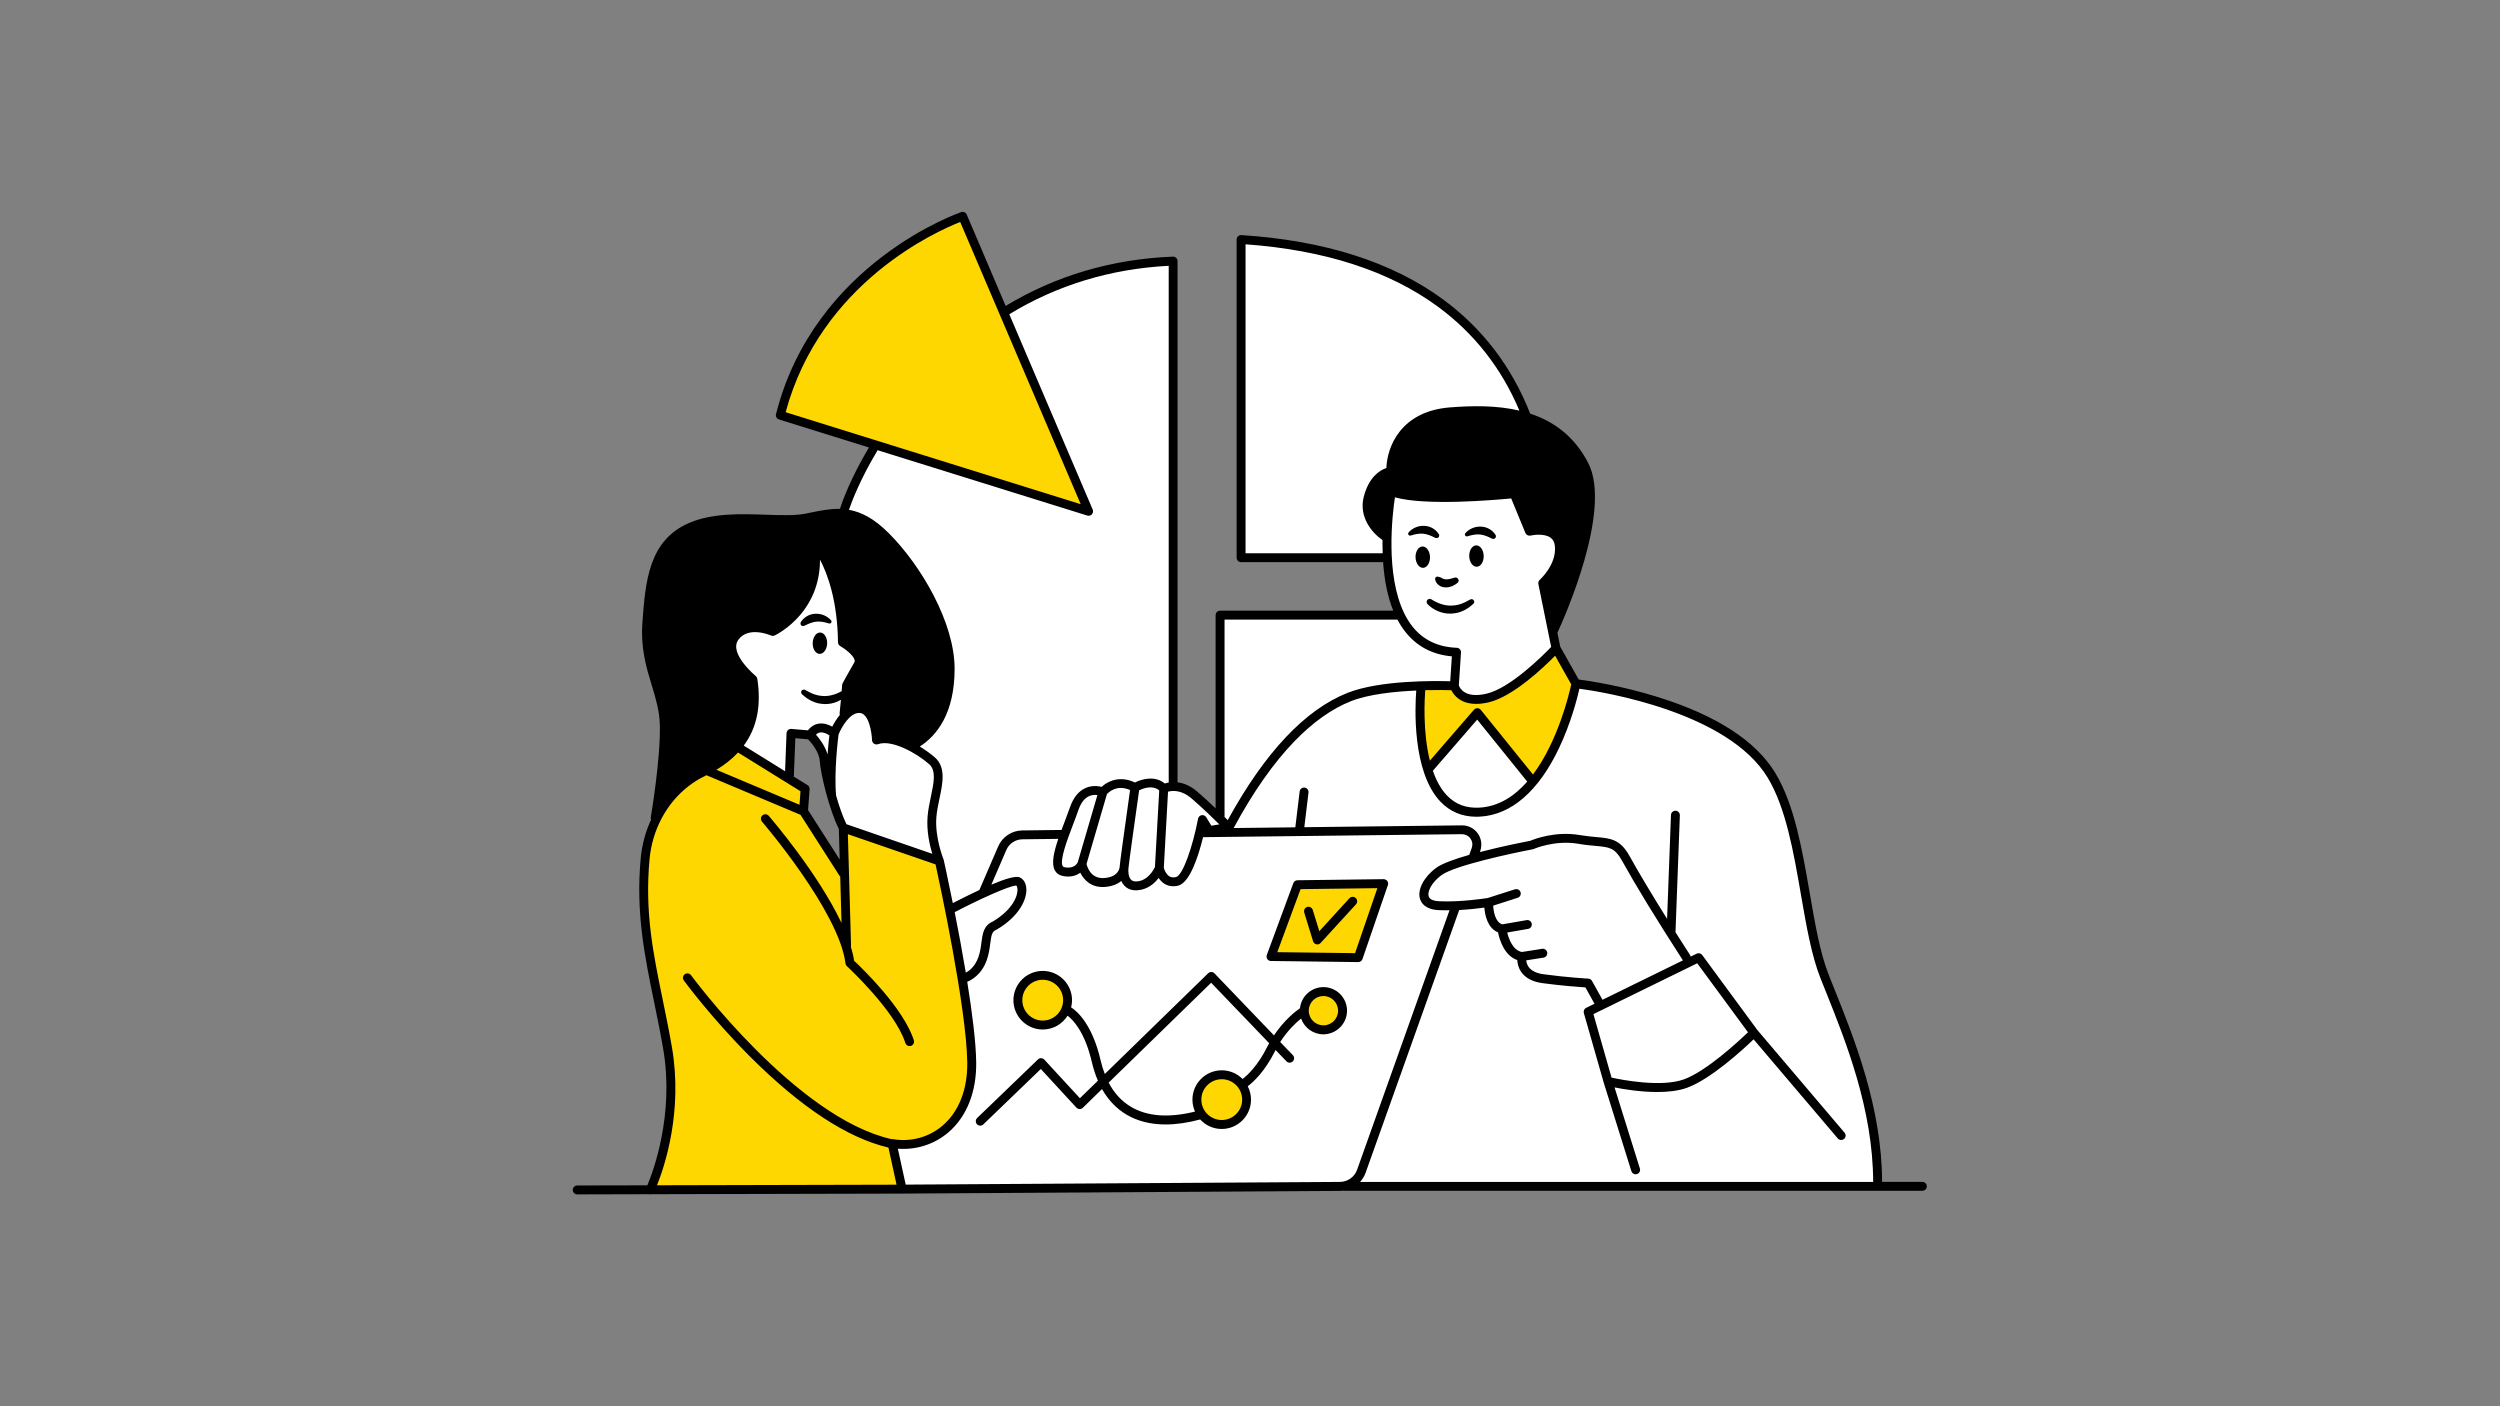 <svg xmlns="http://www.w3.org/2000/svg" xmlns:xlink="http://www.w3.org/1999/xlink" width="1920" zoomAndPan="magnify" viewBox="0 0 1440 810" height="1080" preserveAspectRatio="xMidYMid meet" version="1.0"><rect x="0" y="0" width="1440" height="810" fill="#808080" stroke="none"/><defs><clipPath id="b0db9f4f33"><path d="M 329.484 122 L 1110 122 L 1110 687.949 L 329.484 687.949 Z M 329.484 122 " clip-rule="nonzero"/></clipPath></defs><path fill="#ffffff" d="M 1054.77 572.766 C 1046.184 556.539 1033.285 475.406 1025.656 455.84 C 1018.027 436.277 984.602 414.316 963.113 406.688 C 941.629 399.043 908.699 395.23 908.699 395.23 C 908.699 395.23 900.488 436.242 876.059 456.746 C 880.438 452.25 882.938 448.195 882.938 448.195 L 849.988 411.441 L 822.789 441.867 C 817.094 420.66 819.438 394.254 819.438 394.254 C 819.438 394.254 819.285 394.223 819.012 394.172 C 825.715 393.828 831.992 393.914 837.57 394.254 L 839.484 376.129 C 839.484 376.129 816.102 376.129 806.539 354.648 L 702.465 355.605 L 702.465 469.195 L 707.629 475.594 C 705.441 472.906 688.332 452.402 677.625 453.293 C 671.023 453.84 668.746 452.387 666.23 451.41 C 671.965 451.855 677.625 453.293 677.625 453.293 L 674.77 152.297 C 632.277 146.086 578.34 179.504 578.34 179.504 L 627.023 292.617 L 504.336 258.262 C 496.707 264.945 484.766 295.73 484.766 295.73 C 526.301 305.992 547.309 363.266 547.309 391.895 C 547.309 420.523 523.684 429.125 523.684 429.125 C 523.684 429.125 523.855 429.211 524.129 429.383 C 515.371 425.605 505.074 424.594 505.074 424.594 C 505.074 424.594 501.738 407.406 494.57 407.648 C 491.816 407.73 488.855 409.734 486.254 412.16 L 488.617 394.527 C 488.617 394.527 495.785 384.027 495.066 379.734 C 494.348 375.445 485.758 369.234 485.758 369.234 C 485.758 369.234 486.957 346.559 480.27 333.203 C 473.578 319.844 470.484 316.73 470.484 316.73 C 470.484 316.73 472.879 348.953 446.621 362.547 C 446.621 362.547 427.77 358.496 422.516 367.32 C 417.266 376.145 433.738 391.418 433.738 391.418 C 433.738 391.418 435.656 415.754 423.715 430.066 L 456.184 449.633 L 456.184 423.379 L 466.207 424.34 C 466.207 424.34 467.387 422.098 469.082 420.781 C 467.883 422.113 468.344 424.766 470.02 428.648 C 472.418 434.137 475.273 439.148 476.23 446.555 C 477.188 453.961 484.34 477.098 484.34 477.098 L 540.176 496.168 C 542.637 509.559 545.922 524.113 545.922 524.113 L 555.125 563.191 C 554.184 563.754 553.57 564.047 553.57 564.047 C 553.57 564.047 558.016 584.414 558.977 602.234 C 559.934 620.055 558.344 637.551 544.656 649.965 C 530.973 662.383 513.949 658.723 513.949 658.723 L 520.793 685.605 L 774.449 683.059 L 778.449 681.621 C 776.793 682.785 775.473 683.023 774.84 683.059 L 962.207 683.539 L 961.594 682.219 L 1082.996 683.059 C 1084.844 670.129 1063.359 588.996 1054.77 572.766 Z M 470.449 419.977 C 470.758 419.875 471.082 419.805 471.406 419.805 C 471.047 419.824 470.738 419.891 470.449 419.977 Z M 532.152 434.273 C 534.613 435.934 536.992 437.695 538.242 439.133 C 541.578 442.945 541.098 442.945 540.156 452.488 C 539.969 454.336 539.715 456.012 539.438 457.637 C 539.867 454.266 540.262 451.207 540.398 448.914 C 540.844 441.594 539.969 440.621 532.152 434.273 Z M 938.602 498.477 C 936.156 495.09 934.582 492.285 932.922 490.078 C 938.48 494.184 938.602 498.477 938.602 498.477 Z M 882.184 485.785 C 878.559 486.828 875.906 487.648 875.906 487.648 C 875.906 487.648 875.359 487.719 874.383 487.891 C 876.812 487.172 879.43 486.453 882.184 485.785 Z M 706.125 478.586 L 701.727 478.637 L 707.477 476.055 C 706.859 477.199 706.414 478.055 706.125 478.586 Z M 821.387 518.535 C 819.18 517.27 819.164 515.254 820.191 512.91 C 820.055 514.824 820.277 516.879 821.387 518.535 Z M 826.59 503.555 C 831.359 497.191 849.82 493.379 849.82 493.379 C 849.82 493.379 849.973 492.953 850.16 492.25 C 850.434 492.574 850.828 492.848 851.41 493.07 C 851.41 493.07 850.246 493.277 852.605 493.004 C 843.934 495.621 834.219 499.332 825.957 504.41 C 826.16 504.121 826.367 503.828 826.59 503.555 Z M 846.602 467.949 C 838.699 467.418 833.004 463.023 828.93 456.629 C 832.762 461.52 838.461 466.223 846.602 467.949 Z M 751.629 417.172 C 753.902 415.344 756.262 413.648 758.66 412.074 C 753.816 416.266 748.789 421.141 742.543 426.715 C 729.832 438.09 716.883 459.312 710.281 470.977 C 715.875 460.184 730.809 433.898 751.629 417.172 Z M 626.461 455.891 C 624.902 456.645 623.586 457.602 622.578 459.004 C 623.621 457.414 624.988 456.457 626.461 455.891 Z M 619.086 465.812 C 618.418 467.605 618.129 468.871 618.129 468.871 C 618.129 468.871 616.023 473.797 613.852 479.629 C 614.449 477.816 616.605 471.473 619.086 465.812 Z M 613.648 480.176 C 612.98 481.973 612.312 483.836 611.695 485.668 C 612.09 484.16 612.398 483.188 612.398 483.188 L 610.449 480.5 Z M 565.922 514.055 C 565.922 514.055 584.703 501.965 588.363 509.285 C 586.363 505.555 571.43 511.645 559.832 517.102 Z M 587.387 517.734 C 586.258 519.801 584.688 521.871 582.906 523.82 C 584.602 521.445 586.207 519.496 587.387 517.734 Z M 562.141 557.41 C 564.055 554.434 565.988 550.414 567.355 545.078 C 567.836 543.199 568.332 541.676 568.812 540.41 C 568.555 542.121 568.23 544.344 567.512 547.473 C 566.586 551.543 564.449 554.844 562.141 557.41 Z M 611.355 500.441 C 612.191 501.023 613.219 501.434 614.312 501.656 C 614.312 501.656 614.297 501.656 614.297 501.656 C 612.945 501.758 612.004 501.281 611.355 500.441 Z M 622.902 499.109 C 622.902 499.109 622.781 499.434 622.098 499.859 C 622.371 499.621 622.645 499.383 622.902 499.109 C 622.902 499.109 625.074 505.164 629.418 508.156 C 624.75 505.25 622.902 499.109 622.902 499.109 Z M 637.219 509.285 C 646.766 506.102 647.09 503.555 647.09 503.555 C 647.09 503.555 647.055 503.762 647.023 504.066 C 646.73 505.059 645.191 507.352 637.219 509.285 Z M 648.184 507.984 C 649.348 509.32 651.605 510.277 656.004 509.609 C 651.59 510.43 649.332 509.402 648.184 507.984 Z M 676.051 508.02 C 681.508 505.883 686.367 495.379 689.309 487.566 C 686.195 495.961 681.062 507.422 676.051 508.02 Z M 857.449 520.109 L 838.664 522.023 C 838.664 522.023 837.348 521.871 834.918 521.477 C 847.629 520.863 857.449 520.109 857.449 520.109 C 857.449 520.109 855.531 532.832 863.488 534.75 C 852.676 532.508 857.449 520.109 857.449 520.109 Z M 880.781 560.777 C 882.422 561.652 884.543 562.352 887.367 562.746 C 895.234 563.824 903.227 565.293 908.684 566.387 C 905.191 565.84 900.145 565.227 892.926 564.66 C 887.129 564.199 883.297 562.66 880.781 560.777 Z M 915.695 567.824 L 922.059 579.59 Z M 774.379 683.008 L 774.773 683.008 C 774.531 683.023 774.379 683.008 774.379 683.008 Z M 838.031 397.609 L 839.469 376.129 C 784.094 370.398 801.75 284.016 801.75 284.016 C 826.57 290.223 871.922 284.496 871.922 284.496 L 881.465 305.496 C 881.465 305.496 895.785 302.641 897.219 313.141 C 899.617 329.848 888.152 336.52 888.152 336.52 L 896.262 374.707 C 896.262 374.707 875.254 394.273 859.023 400.961 C 842.805 407.629 838.031 397.609 838.031 397.609 Z M 714.867 322.203 L 714.387 138.441 C 842.324 135.586 879.086 240.578 879.086 240.578 C 879.086 240.578 874.316 237.719 851.391 236.285 C 828.469 234.848 821.32 240.098 811.293 247.262 C 801.27 254.43 800.793 271.121 800.793 271.121 C 800.793 271.121 788.852 280.184 787.895 288.789 C 786.934 297.391 796.961 307.395 796.961 307.395 L 798.395 320.75 Z M 714.867 322.203 " fill-opacity="1" fill-rule="evenodd"/><path fill="#ffd700" d="M 553.52 124.605 L 627.043 292.602 L 450.398 240.113 C 472.363 153.254 553.52 124.605 553.52 124.605 Z M 484.289 477.062 L 486.203 503.555 L 462.82 464.906 L 464.258 454.883 L 423.664 430.066 L 404.332 444.859 C 404.332 444.859 401.715 443.902 389.297 455.363 C 376.875 466.82 372.582 485.906 372.582 485.906 C 365.895 509.285 373.062 549.867 378.793 572.766 C 384.523 595.684 387.859 627.168 385.961 646.273 C 384.062 665.375 374.5 685.402 374.5 685.402 L 519.629 683.484 L 513.898 658.672 L 526.32 659.629 C 544.93 659.148 560.207 630.043 560.684 610.477 C 561.164 590.914 541.594 496.645 541.594 496.645 Z M 600.613 561.273 C 592.59 561.273 586.09 567.773 586.09 575.793 C 586.09 583.816 592.59 590.312 600.613 590.312 C 608.637 590.312 615.137 583.816 615.137 575.793 C 615.137 567.773 608.637 561.273 600.613 561.273 Z M 703.73 619.184 C 695.707 619.184 689.207 625.68 689.207 633.703 C 689.207 641.723 695.707 648.223 703.73 648.223 C 711.754 648.223 718.254 641.723 718.254 633.703 C 718.254 625.68 711.754 619.184 703.73 619.184 Z M 761.84 569.895 C 755.527 569.895 750.395 575.008 750.395 581.336 C 750.395 587.645 755.512 592.777 761.84 592.777 C 768.152 592.777 773.285 587.664 773.285 581.336 C 773.285 575.023 768.152 569.895 761.84 569.895 Z M 732.059 551.285 L 783.137 551.766 L 796.02 510.242 L 747.797 509.762 Z M 896.281 374.691 C 896.281 374.691 870.02 403.797 851.41 402.859 C 832.797 401.898 837.57 394.273 837.57 394.273 L 819.438 394.273 C 819.438 394.273 814.664 434.84 821.832 442.961 L 850.008 411.461 L 882.953 448.211 C 882.953 448.211 901.566 427.691 908.734 395.23 Z M 896.281 374.691 " fill-opacity="1" fill-rule="evenodd"/><path fill="#000000" d="M 380.23 399.285 C 375.219 387.105 372.359 361.094 372.582 349.414 C 372.824 337.715 379.512 315.297 395.504 305.035 C 411.5 294.773 449.441 299.066 459.004 298.824 C 468.566 298.586 472.125 293.336 484.785 295.73 C 515.574 299.066 541.355 350.609 545.168 366.602 C 548.984 382.594 546.129 405.969 540.637 416.23 C 535.145 426.492 523.684 429.109 523.684 429.109 C 517.953 426.715 505.074 424.578 505.074 424.578 C 505.074 424.578 503.875 412.402 498.145 408.828 C 492.414 405.254 486.203 412.402 486.203 412.402 L 488.598 394.496 C 488.598 394.496 494.09 385.191 495.047 379.703 C 496.008 374.211 485.742 369.199 485.742 369.199 C 485.742 369.199 483.125 355.367 482.406 343.188 C 481.688 331.012 470.465 316.699 470.465 316.699 C 470.465 316.699 469.27 313.363 469.746 328.637 C 470.227 343.906 448.262 362.516 448.262 362.516 C 448.262 362.516 444.926 362.516 437.996 361.555 C 431.07 360.598 425.117 362.035 421.285 370.859 C 417.453 379.684 433.703 391.383 433.703 391.383 C 433.703 391.383 433.703 408.57 431.309 419.773 C 428.914 430.992 419.609 436.961 404.332 444.828 C 389.055 452.695 378.074 470.598 378.074 470.598 C 378.074 470.598 385.242 411.441 380.23 399.285 Z M 801.75 284.016 C 838.031 292.121 871.922 284.496 871.922 284.496 L 881.465 305.496 C 881.465 305.496 895.305 304.539 897.219 313.141 C 900.078 330.328 888.152 336.52 888.152 336.52 L 895.801 362.293 C 895.801 362.293 912.512 315.039 916.328 294.516 C 920.145 273.992 908.684 248.699 883.383 241.055 C 858.082 233.41 828.965 234.848 816.066 242.492 C 803.188 250.137 800.793 271.121 800.793 271.121 C 800.793 271.121 791.727 272.559 786.953 284.477 C 782.18 296.398 796.977 307.395 796.977 307.395 Z M 801.75 284.016 " fill-opacity="1" fill-rule="evenodd"/><g clip-path="url(#b0db9f4f33)"><path fill="#000000" d="M 1107.289 680.766 L 1084.074 680.766 C 1084.004 638.012 1068.113 598.352 1056.43 569.246 C 1055.371 566.578 1054.324 563.992 1053.332 561.48 C 1048.371 548.945 1045.48 532.219 1042.422 514.5 C 1038.074 489.41 1033.594 463.449 1022.594 445.27 C 1011.422 426.785 988.688 412.059 955.023 401.523 C 933.656 394.836 914.43 392.051 909.332 391.398 L 898.707 372.52 L 897.066 364.465 C 900.828 356.324 928.852 293.797 914.773 266.605 C 906.766 251.145 894.793 242.645 881.379 238.25 C 870.809 211.281 853.926 189.133 831.156 172.426 C 801.852 150.926 762.781 138.477 715.02 135.414 C 714.32 135.383 713.617 135.621 713.105 136.102 C 712.59 136.578 712.301 137.262 712.301 137.965 L 712.301 321.23 C 712.301 322.648 713.445 323.797 714.867 323.797 L 796.668 323.797 C 797.422 334.672 799.371 344.012 802.52 351.758 L 702.754 351.758 C 701.336 351.758 700.188 352.902 700.188 354.324 L 700.188 465.605 C 697.094 462.648 693.449 459.277 689.789 456.113 C 685.613 452.488 681.609 451.035 678.258 450.605 L 678.258 150.379 C 678.258 149.68 677.969 149.012 677.473 148.531 C 676.977 148.055 676.309 147.781 675.59 147.816 C 640.438 149.219 608.055 158.793 579.262 176.223 L 556.836 123.598 C 556.305 122.367 554.938 121.75 553.672 122.18 C 552.832 122.453 469.012 151.32 446.98 238.523 C 446.637 239.84 447.406 241.191 448.707 241.602 L 500.504 257.746 C 489.949 275.5 485.23 288.633 483.793 293.113 C 477.957 292.977 472.211 294.156 466.137 295.422 L 464.223 295.816 C 458.254 297.047 450.008 296.773 441.266 296.484 C 426.742 295.988 410.301 295.441 396.891 301.238 C 373.523 311.328 371.762 335.203 370.051 358.289 C 368.922 373.426 372.207 384.215 375.387 394.648 C 377.699 402.242 379.871 409.406 380.074 417.719 C 380.539 437.285 374.926 470.344 374.859 470.684 C 374.773 471.199 374.84 471.695 375.027 472.121 C 371.848 478.98 369.793 486.469 369.059 494.27 C 366.152 525.461 371.281 550.484 376.723 576.957 C 378.52 585.664 380.367 594.676 382.008 604.234 C 388.543 642.254 376.004 675.328 372.875 682.75 L 332.484 682.836 C 331.066 682.836 329.918 684 329.918 685.402 C 329.918 686.82 331.066 687.969 332.484 687.969 L 373.797 687.863 C 374.02 687.934 374.258 687.969 374.48 687.969 C 374.738 687.969 374.977 687.934 375.219 687.863 L 519.629 687.504 L 771.898 685.965 C 772.43 685.965 772.941 685.898 773.457 685.828 C 773.645 685.879 773.848 685.898 774.055 685.898 L 1107.27 685.898 C 1108.691 685.898 1109.836 684.75 1109.836 683.332 C 1109.836 681.914 1108.707 680.766 1107.289 680.766 Z M 1018.195 447.938 C 1028.684 465.297 1033.098 490.762 1037.355 515.391 C 1040.469 533.363 1043.414 550.348 1048.562 563.379 C 1049.555 565.891 1050.598 568.473 1051.676 571.16 C 1063.188 599.875 1078.875 639.02 1078.941 680.785 L 783.395 680.785 C 784.746 679.277 785.875 677.551 786.574 675.566 L 840.496 524.18 C 846.5 523.855 851.836 523.207 854.984 522.777 C 855.309 527.055 856.781 534.543 862.855 537.039 C 863.656 540.906 866.344 550.434 873.938 552.996 C 874.043 554.879 874.555 557.562 876.387 560.078 C 878.832 563.43 882.852 565.516 888.309 566.27 C 899.477 567.789 909.57 568.508 913.199 568.75 L 918.434 578.156 L 913.625 580.516 C 912.512 581.062 911.949 582.328 912.293 583.523 L 923.754 623.613 C 923.754 623.629 923.754 623.629 923.77 623.645 C 923.77 623.664 923.77 623.664 923.77 623.68 L 939.68 674.594 C 940.02 675.688 941.031 676.391 942.125 676.391 C 942.383 676.391 942.637 676.355 942.895 676.27 C 944.246 675.84 945 674.406 944.57 673.055 L 929.98 626.348 C 935.387 627.426 945.016 629 954.629 629 C 960.668 629 966.691 628.367 971.652 626.586 C 985.371 621.645 1003.98 604.508 1010.07 598.66 L 1058.57 655.746 C 1059.082 656.344 1059.801 656.652 1060.52 656.652 C 1061.102 656.652 1061.699 656.449 1062.18 656.039 C 1063.254 655.113 1063.391 653.508 1062.469 652.43 L 1012.246 593.309 L 980.477 550.105 C 979.742 549.113 978.391 548.773 977.277 549.32 L 973.875 550.98 C 973.805 550.723 973.703 550.465 973.551 550.227 C 970.574 545.609 967.75 541.195 965.082 536.973 L 967.598 469.625 C 967.648 468.203 966.535 467.023 965.133 466.973 C 963.766 466.906 962.531 468.035 962.48 469.438 L 960.242 529.277 C 951.277 514.961 944.145 503.008 938.637 493.105 C 933.211 483.359 927.738 482.879 919.441 482.145 C 916.758 481.902 913.695 481.629 910.102 481.016 C 895.922 478.551 883.621 483.375 881.535 484.266 C 879.223 484.707 865.641 487.344 852.383 490.797 L 852.605 490.18 C 853.82 486.777 853.293 482.98 851.188 480.039 C 849.117 477.133 845.746 475.406 842.188 475.406 C 842.137 475.406 842.105 475.406 842.051 475.406 L 751.285 476.465 L 753.699 456.508 C 753.867 455.105 752.859 453.82 751.457 453.652 C 750.035 453.496 748.77 454.488 748.602 455.891 L 746.102 476.535 L 710.59 476.945 C 721.707 456.301 733.496 439.492 745.605 426.973 C 756.246 415.977 767.211 408.195 778.195 403.867 C 788.422 399.832 803.41 398.293 815.758 397.762 C 815.074 406.535 813.176 444.469 829.734 461.793 C 835.227 467.539 842.188 470.445 850.418 470.445 C 851.102 470.445 851.805 470.43 852.504 470.379 C 870.484 469.352 886.188 455.738 897.938 431.043 C 904.883 416.418 908.512 402.191 909.742 396.703 C 923.547 398.531 995.359 410.145 1018.195 447.938 Z M 521.684 682.34 L 517.168 661.648 C 527.738 662.484 538.227 659.133 546.301 652.223 C 556.855 643.195 562.516 628.863 562.293 611.863 C 562.121 600.078 559.949 582.977 557.129 565.5 C 558.922 564.797 565.234 561.82 568.348 553.102 C 569.613 549.559 570.027 546.309 570.387 543.438 C 571.035 538.359 571.48 536.492 573.875 535.535 C 573.996 535.484 574.113 535.434 574.234 535.363 C 587.355 527.582 591.562 517.816 591.168 511.816 C 590.965 508.668 589.562 506.324 587.305 505.352 C 584.977 504.359 578.715 506.309 571.035 509.559 L 579.641 489.602 C 581.23 485.906 584.855 483.496 588.875 483.441 L 609.574 483.188 C 606.977 490.812 605.504 497.414 607.559 501.281 C 608.445 502.938 609.918 504.051 611.801 504.48 C 616.488 505.555 619.926 504.41 622.234 502.664 C 624.355 506.941 628.648 511.32 636.074 510.891 C 640.574 510.637 643.719 509.234 645.875 507.438 C 646.305 508.41 646.887 509.371 647.688 510.207 C 648.871 511.438 650.938 512.824 654.293 512.824 C 654.582 512.824 654.891 512.809 655.199 512.789 C 661.082 512.363 665.035 508.805 667.379 505.691 C 668.164 506.906 669.227 508.086 670.629 508.992 C 672.871 510.43 675.59 510.84 678.496 510.172 C 685.273 508.617 690.215 493.414 692.969 482.211 L 842.07 480.484 C 844.07 480.52 845.832 481.375 846.961 482.965 C 848.109 484.57 848.383 486.539 847.73 488.402 L 846.379 492.184 C 846.363 492.25 846.348 492.32 846.328 492.387 C 838.066 494.746 830.695 497.363 827.254 499.879 C 820.156 505.078 816.324 512.414 817.914 517.734 C 818.598 520.008 820.91 523.871 828.641 524.23 C 830.711 524.336 832.832 524.352 834.918 524.316 L 781.684 673.789 C 780.195 677.945 776.242 680.75 771.832 680.785 Z M 585.25 510.105 C 585.301 510.105 585.336 510.105 585.387 510.105 C 585.645 510.309 585.984 510.961 586.07 512.125 C 586.312 515.781 583.574 523.805 571.805 530.832 C 566.57 533.039 565.938 537.98 565.32 542.77 C 564.996 545.387 564.602 548.344 563.543 551.355 C 561.574 556.879 558.086 559.324 556.305 560.25 C 554.254 548.02 551.977 535.844 549.91 525.395 C 564.414 517.852 581.52 510.105 585.25 510.105 Z M 665.238 499.449 C 664.504 500.988 661.168 507.23 654.875 507.695 C 653.316 507.797 652.203 507.473 651.453 506.684 C 649.895 505.078 649.844 501.793 649.965 500.492 C 649.965 500.426 649.98 500.34 649.98 500.27 C 649.98 500.238 649.98 500.203 649.98 500.152 C 649.98 500.117 650 500.082 650 500.051 C 650.117 497.98 653.711 472.309 656.105 455.48 C 656.121 455.414 656.105 455.344 656.105 455.258 C 658.312 454.148 663.805 451.957 667.719 455.293 Z M 644.867 499.691 C 644.867 499.707 644.848 499.742 644.848 499.758 C 644.848 499.777 644.848 499.809 644.832 499.828 C 644.746 500.512 643.84 505.281 635.781 505.762 C 628.395 506.156 626.324 499.656 625.844 497.605 L 637.598 457.398 C 638.844 456.047 643.516 451.805 650.922 455.055 C 647.16 481.75 645.105 496.715 644.867 499.691 Z M 620.797 496.645 C 620.523 497.246 618.625 500.785 612.961 499.469 C 612.449 499.348 612.246 499.145 612.09 498.852 C 610.277 495.449 614.742 483.715 617.992 475.148 C 619.086 472.273 620.215 469.301 621.172 466.547 C 622.609 462.426 624.68 459.738 627.348 458.559 C 629.078 457.789 630.805 457.789 632.105 457.961 Z M 969.238 552.996 C 969.273 553.066 969.324 553.117 969.375 553.168 L 923.035 575.879 L 916.996 565.004 C 916.566 564.234 915.766 563.738 914.891 563.688 C 914.773 563.688 902.746 563.035 889.008 561.156 C 885.023 560.609 882.184 559.238 880.574 557.086 C 879.566 555.734 879.207 554.262 879.105 553.168 L 889.062 551.594 C 890.465 551.371 891.422 550.055 891.199 548.652 C 890.977 547.25 889.676 546.293 888.258 546.516 L 876.641 548.344 C 871.406 547.422 869.047 540.785 868.156 537.125 L 880.199 535.039 C 881.602 534.801 882.527 533.465 882.285 532.082 C 882.047 530.68 880.711 529.738 879.328 529.996 L 865.316 532.422 C 861.145 531.09 860.254 524.762 860.082 521.648 L 874.18 517.133 C 875.531 516.707 876.266 515.254 875.836 513.902 C 875.41 512.551 873.957 511.816 872.605 512.242 L 856.867 517.27 C 855.191 517.527 841.145 519.699 828.949 519.117 C 826.535 519 823.543 518.418 822.895 516.262 C 822.07 513.543 824.637 508.207 830.352 504.035 C 837.793 498.578 870.723 491.48 882.781 489.207 C 882.988 489.172 883.176 489.105 883.363 489.035 C 883.484 488.984 895.594 483.664 909.246 486.043 C 913.062 486.711 916.227 486.984 919.016 487.238 C 926.848 487.941 930.082 488.215 934.172 495.586 C 942.191 510.07 953.672 528.848 969.238 552.996 Z M 928.25 620.703 L 917.801 584.141 L 977.605 554.844 L 1006.84 594.59 C 1001.363 599.855 982.785 617.098 969.887 621.73 C 956.855 626.418 934.152 622.004 928.25 620.703 Z M 835.98 397.555 C 837.398 400.414 841.195 405.441 850.281 405.441 C 852.367 405.441 854.711 405.168 857.398 404.566 C 871.477 401.32 889.316 384.25 895.75 377.699 L 905.039 394.203 C 903.891 399.523 897.41 426.938 883.004 446.125 L 852.934 408.879 C 852.453 408.281 851.734 407.938 850.98 407.922 C 850.262 407.922 849.492 408.227 848.996 408.809 L 823.613 438.141 C 819.422 421.379 820.566 402.227 820.941 397.539 C 827.836 397.367 833.379 397.488 835.98 397.555 Z M 879.688 450.195 C 872.398 458.523 863.332 464.562 852.215 465.195 C 844.516 465.621 838.375 463.348 833.449 458.184 C 829.855 454.422 827.238 449.461 825.32 443.973 L 850.863 414.488 Z M 717.434 318.68 L 717.434 140.719 C 762.953 144 800.191 156.059 828.129 176.562 C 849.082 191.938 864.891 212.086 875.172 236.508 C 861.965 233.41 847.816 233.648 834.969 234.676 C 806.797 236.969 798.961 257.406 798.551 269.582 C 795.062 270.746 788.645 274.422 785.582 285.898 C 782.352 298.023 790.734 307.309 796.328 311.07 C 796.309 311.789 796.309 312.492 796.309 313.207 C 796.309 315.074 796.344 316.887 796.414 318.664 L 717.434 318.664 Z M 800.211 280.801 C 799.527 281.16 799.062 281.828 798.91 282.578 C 798.824 283.039 797.129 292.141 796.516 304.641 C 793.023 301.426 788.355 295.387 790.527 287.215 C 793.777 275.035 800.996 274.184 801.27 274.164 C 802.656 274.062 803.699 272.883 803.664 271.516 C 803.613 270.336 803 242.422 835.363 239.809 C 852.59 238.406 866.684 239.328 878.113 242.715 C 878.523 243.004 879.02 243.16 879.531 243.16 C 893.664 247.691 903.602 256.172 910.223 268.984 C 921.117 290.035 903.02 337.477 895.289 355.742 L 891.422 336.758 C 894.328 333.781 901.875 324.957 900.727 313.977 C 900.332 310.25 898.742 307.379 896.004 305.445 C 891.73 302.434 885.758 302.691 882.578 303.102 L 874.453 283.367 C 874.023 282.305 872.945 281.672 871.801 281.793 C 871.27 281.844 818.789 287.367 802.383 280.699 C 801.699 280.391 800.895 280.441 800.211 280.801 Z M 803.477 286.461 C 821.336 291.488 861.109 288 870.449 287.094 L 878.625 306.965 C 879.105 308.129 880.371 308.781 881.586 308.488 C 883.637 308.012 889.695 307.273 893.047 309.652 C 894.535 310.711 895.391 312.301 895.613 314.527 C 896.723 325.113 887.008 333.887 886.922 333.973 C 886.238 334.586 885.93 335.512 886.102 336.398 L 891.797 364.395 C 891.816 364.637 891.848 364.875 891.934 365.098 L 893.473 372.637 C 889.145 377.152 870.02 396.395 856.215 399.574 C 843.812 402.449 840.836 396.375 840.289 394.785 L 841.539 375.836 C 841.59 375.137 841.352 374.469 840.891 373.957 C 840.426 373.441 839.777 373.133 839.074 373.117 C 828.352 372.742 819.797 368.652 813.656 360.992 C 811.824 358.699 810.25 356.137 808.898 353.398 C 808.883 353.363 808.867 353.332 808.848 353.277 C 797.918 330.977 801.953 296.621 803.477 286.461 Z M 705.336 470.156 L 705.336 356.906 L 804.93 356.906 C 806.332 359.555 807.906 361.984 809.652 364.156 C 816.254 372.418 825.203 377.086 836.27 378.059 L 835.328 392.41 C 826.195 392.137 794.754 391.777 776.312 399.043 C 751.797 408.707 728.551 433.387 707.168 472.414 C 706.656 471.898 706.004 471.25 705.305 470.547 C 705.32 470.43 705.336 470.293 705.336 470.156 Z M 702.344 474.84 L 697.727 475.609 L 694.801 470.754 C 694.254 469.848 693.191 469.352 692.148 469.539 C 691.105 469.727 690.285 470.547 690.078 471.59 C 687.152 487.086 681.355 504.289 677.387 505.195 C 675.828 505.555 674.547 505.402 673.469 504.719 C 671.637 503.539 670.664 500.988 670.355 499.828 L 672.785 456.027 C 675.109 455.363 680.395 454.746 686.453 459.996 C 692.68 465.398 698.871 471.402 702.344 474.84 Z M 553.074 127.875 L 622.492 290.41 L 452.539 237.43 C 472.691 162.609 539.988 132.988 553.074 127.875 Z M 505.516 259.32 L 626.273 296.961 C 626.527 297.047 626.785 297.082 627.043 297.082 C 627.762 297.082 628.445 296.789 628.941 296.242 C 629.605 295.508 629.797 294.43 629.402 293.523 L 581.352 181.012 C 608.824 164.234 639.684 154.844 673.176 153.098 L 673.176 450.742 C 672.289 450.898 671.535 451.086 670.918 451.293 C 665.41 446.707 657.988 448.555 653.727 450.727 C 645.004 446.555 638.008 449.973 634.551 453.242 C 632.516 452.727 628.992 452.281 625.383 453.855 C 621.328 455.617 618.281 459.328 616.352 464.887 C 615.41 467.574 614.348 470.379 613.219 473.352 C 612.621 474.941 612.023 476.516 611.441 478.055 L 588.824 478.328 C 582.785 478.398 577.328 482.023 574.934 487.582 L 564.211 512.43 C 564.176 512.5 564.176 512.566 564.141 512.637 C 559.113 514.98 553.824 517.613 548.812 520.195 C 546.023 506.359 543.852 496.527 543.598 495.379 C 543.578 495.277 543.527 495.176 543.492 495.074 C 543.477 495.039 543.477 495.004 543.461 494.969 C 543.406 494.852 538.445 482.469 539.336 470.84 C 539.609 467.281 540.398 463.555 541.148 459.961 C 543.016 451.102 544.949 441.938 538.465 436.258 C 536.172 434.258 533.16 432.051 529.793 430 C 539.422 423.809 549.855 411.152 549.855 385.207 C 549.855 358.82 530.75 325.898 511.863 307.035 C 503.465 298.637 496.074 294.91 488.992 293.645 C 490.77 288.48 495.613 275.773 505.516 259.32 Z M 536.992 491.789 L 487.555 474.738 C 485.453 470.461 483.348 464.375 481.602 458.285 C 480.336 444.91 482.664 425.723 483.004 423.074 C 484.543 419.277 489.402 410.316 495.168 410.656 C 500.625 410.949 502.164 422.336 502.285 426.305 C 502.301 427.125 502.73 427.895 503.414 428.355 C 504.098 428.82 504.969 428.922 505.738 428.648 C 513.574 425.773 527.926 433.777 535.145 440.105 C 539.371 443.801 537.898 450.797 536.188 458.883 C 535.402 462.648 534.582 466.547 534.273 470.43 C 533.625 478.535 535.469 486.711 536.992 491.789 Z M 465.113 452.215 L 457.191 447.305 C 457.227 447.168 457.242 447.016 457.262 446.863 L 458.113 425.211 L 465.473 425.844 C 467.148 427.605 471.852 432.957 472.176 438.328 C 472.672 446.16 477.855 466.941 483.176 477.457 L 483.672 495.105 L 465.438 466.613 L 466.328 454.574 C 466.395 453.633 465.934 452.727 465.113 452.215 Z M 412.645 443.391 C 417.539 440.43 421.695 437.129 425.117 433.453 L 461.09 455.754 L 460.512 463.535 Z M 436.219 391.008 C 436.117 390.375 435.793 389.809 435.297 389.398 C 435.141 389.262 419.66 376.383 425.27 368.535 C 431.105 360.359 443.969 365.984 444.09 366.039 C 444.773 366.344 445.559 366.344 446.227 366.02 C 446.551 365.867 454.215 362.223 461.195 353.895 C 466.582 347.465 472.363 337.102 472.312 322.359 C 476.691 330.551 482.406 346.184 482.68 369.938 C 482.695 370.844 483.176 371.68 483.965 372.125 C 486.77 373.75 491.508 377.359 492.242 380.129 C 492.43 380.812 492.277 381.207 492.105 381.496 C 488.785 387.191 485.418 393.453 485.383 393.504 C 485.211 393.828 485.109 394.172 485.074 394.531 C 485.074 394.582 484.957 396.051 484.801 398.105 C 484.355 398.359 483.879 398.617 483.414 398.82 C 482.543 399.285 481.621 399.645 480.695 399.949 C 478.848 400.566 476.949 400.926 475.051 400.926 C 473.152 400.91 471.234 400.668 469.371 400.02 C 468.414 399.797 467.539 399.266 466.602 398.906 C 465.676 398.48 464.82 397.914 463.863 397.453 L 463.641 397.352 C 463.043 397.059 462.289 397.199 461.828 397.727 C 461.262 398.359 461.332 399.336 461.965 399.898 C 462.836 400.668 463.727 401.438 464.703 402.141 C 465.727 402.738 466.703 403.457 467.848 403.902 C 470.02 404.996 472.555 405.457 475.035 405.543 C 477.531 405.613 480.027 405.098 482.285 404.141 C 483.023 403.816 483.707 403.457 484.375 403.082 C 484.117 406.16 483.828 409.219 483.637 410.59 C 483.57 411 483.637 411.41 483.758 411.785 C 481.824 414.129 480.336 416.66 479.379 418.559 C 477.41 417.445 474.621 416.367 471.613 416.812 C 469.867 417.07 467.457 417.977 465.352 420.68 L 455.84 419.859 C 455.141 419.789 454.453 420.027 453.926 420.492 C 453.395 420.953 453.086 421.617 453.051 422.32 L 452.195 444.227 L 428.402 429.469 C 435.996 419.207 438.578 406.484 436.219 391.008 Z M 470.004 423.176 C 470.723 422.457 471.508 422.031 472.383 421.895 C 474.266 421.617 476.402 422.68 477.734 423.551 C 477.48 425.621 477.035 429.656 476.66 434.566 C 475.289 429.691 472.004 425.434 470.004 423.176 Z M 385.172 417.582 C 384.949 408.586 382.676 401.078 380.266 393.145 C 377.234 383.156 374.09 372.828 375.133 358.648 C 377.098 332.156 379.801 314.168 398.895 305.922 C 411.242 300.586 427.102 301.117 441.059 301.598 C 450.109 301.906 458.645 302.195 465.23 300.828 L 467.148 300.434 C 481.996 297.355 492.723 295.113 508.254 310.625 C 532.203 334.57 544.742 366.258 544.742 385.176 C 544.742 410.656 534.051 421.895 525.07 426.836 C 524.914 426.922 524.762 427.023 524.641 427.145 C 518.809 424.305 512.496 422.406 507.176 423.055 C 506.543 417.309 504.199 405.988 495.426 405.527 C 493.148 405.406 491.078 406.023 489.215 407.082 C 489.609 402.859 490.035 397.25 490.172 395.469 C 491.012 393.914 493.801 388.801 496.555 384.098 C 497.477 382.508 497.715 380.676 497.219 378.828 C 496.008 374.23 490.414 370.16 487.812 368.484 C 487.043 332.312 473.715 312.969 470.312 311.258 C 469.457 310.832 468.312 310.898 467.539 311.465 C 466.77 312.027 466.359 313.055 466.516 314.012 C 471.355 344.66 449.973 358.223 445.047 360.906 C 441.059 359.418 428.23 355.641 421.133 365.574 C 413.555 376.195 427.719 389.586 431.328 392.734 C 434.543 415.805 425.426 432.102 403.496 442.535 C 399.969 444.211 396.496 446.383 393.195 448.98 C 388.781 452.453 384.883 456.523 381.547 461.074 C 383.188 449.512 385.5 430.836 385.172 417.582 Z M 378.434 682.715 C 382.711 672.078 393.418 640.391 387.055 603.348 C 385.395 593.719 383.531 584.672 381.734 575.914 C 376.141 548.688 371.316 525.172 374.156 494.73 C 375.715 478.055 383.805 462.852 396.344 453.02 C 399.355 450.66 402.504 448.691 405.684 447.168 C 406.129 446.965 406.539 446.727 406.984 446.504 C 407.121 446.59 407.258 446.672 407.41 446.742 L 461.09 469.332 L 483.57 504.461 C 483.672 504.633 483.809 504.785 483.965 504.922 L 484.715 531.637 C 471.168 502.992 444.258 471.59 442.805 469.914 C 441.883 468.836 440.258 468.719 439.18 469.641 C 438.102 470.566 437.98 472.191 438.906 473.266 C 439.348 473.781 483.312 525.051 486.992 554.945 C 487.059 555.547 487.352 556.109 487.812 556.52 C 488.086 556.777 515.543 582.055 521.477 600.746 C 521.82 601.84 522.828 602.543 523.922 602.543 C 524.18 602.543 524.438 602.508 524.695 602.422 C 526.043 601.996 526.797 600.559 526.371 599.207 C 520.504 580.719 496.469 557.598 491.969 553.391 C 491.594 550.809 490.941 548.105 490.086 545.316 C 490.156 545.078 490.207 544.824 490.191 544.547 L 488.375 480.484 L 538.891 497.895 C 541.27 508.789 556.699 580.684 557.145 611.949 C 557.352 627.41 552.32 640.32 542.945 648.34 C 535.094 655.062 524.641 657.902 514.309 656.156 C 514.035 656.105 513.781 656.121 513.523 656.156 C 458.508 643.723 398.652 562.539 398.039 561.719 C 397.199 560.574 395.59 560.332 394.445 561.156 C 393.301 561.992 393.043 563.602 393.879 564.746 C 394.035 564.953 409.773 586.414 432.336 608.902 C 461.52 638.012 488.223 655.488 511.742 660.996 L 516.414 682.375 Z M 775.883 582.156 C 775.883 574.664 769.793 568.578 762.301 568.578 C 755.289 568.578 749.508 573.914 748.789 580.738 C 746.188 582.531 739.688 587.594 733.801 596.367 L 699.539 560.66 C 699.059 560.164 698.41 559.871 697.727 559.871 C 697.039 559.871 696.375 560.129 695.895 560.609 L 636.363 618.617 C 635.441 616.207 634.621 613.641 633.988 610.871 C 629.129 589.852 620.336 582.395 616.965 580.242 C 617.289 578.926 617.496 577.539 617.496 576.121 C 617.496 566.816 609.918 559.238 600.613 559.238 C 591.305 559.238 583.727 566.816 583.727 576.121 C 583.727 585.422 591.305 593 600.613 593 C 606.652 593 611.938 589.816 614.914 585.047 C 617.82 587.203 624.836 594.078 628.973 612.016 C 629.848 615.762 630.992 619.25 632.395 622.484 L 622.027 632.574 L 601.535 610.34 C 601.074 609.828 600.406 609.535 599.723 609.52 C 599.004 609.469 598.371 609.758 597.859 610.238 L 562.84 643.965 C 561.816 644.953 561.797 646.562 562.773 647.59 C 563.27 648.117 563.953 648.375 564.621 648.375 C 565.27 648.375 565.902 648.137 566.398 647.656 L 599.516 615.746 L 620.012 637.996 C 620.473 638.508 621.141 638.797 621.824 638.816 C 622.492 638.848 623.191 638.574 623.688 638.098 L 634.758 627.305 C 638.332 633.598 643.07 638.574 648.816 641.996 C 655.215 645.793 662.758 647.691 671.383 647.691 C 677.488 647.691 684.145 646.734 691.293 644.816 C 694.391 648.172 698.785 650.289 703.695 650.289 C 713 650.289 720.578 642.715 720.578 633.41 C 720.578 630.641 719.895 628.008 718.699 625.699 C 721.898 623.27 728.484 617.266 734.316 605.602 C 734.453 605.328 734.605 605.074 734.742 604.801 L 740.988 611.316 C 741.961 612.34 743.605 612.375 744.613 611.383 C 745.641 610.41 745.676 608.785 744.684 607.758 L 737.395 600.184 C 741.656 593.582 746.395 589.117 749.438 586.672 C 751.301 591.957 756.332 595.77 762.25 595.77 C 769.777 595.734 775.883 589.648 775.883 582.156 Z M 600.613 587.852 C 594.129 587.852 588.859 582.582 588.859 576.102 C 588.859 569.621 594.129 564.352 600.613 564.352 C 607.094 564.352 612.363 569.621 612.363 576.102 C 612.363 582.582 607.094 587.852 600.613 587.852 Z M 703.73 645.125 C 697.246 645.125 691.977 639.859 691.977 633.379 C 691.977 626.895 697.246 621.629 703.73 621.629 C 710.211 621.629 715.48 626.895 715.48 633.379 C 715.48 639.859 710.211 645.125 703.73 645.125 Z M 729.766 603.277 C 724.43 613.934 718.457 619.406 715.723 621.508 C 712.66 618.414 708.418 616.496 703.73 616.496 C 694.422 616.496 686.844 624.074 686.844 633.379 C 686.844 635.84 687.395 638.164 688.332 640.27 C 673.23 644.016 660.844 643.109 651.488 637.551 C 646.082 634.352 641.785 629.664 638.59 623.594 L 697.621 566.062 L 731.031 600.883 C 730.605 601.652 730.176 602.438 729.766 603.277 Z M 762.285 590.605 C 757.633 590.605 753.836 586.809 753.836 582.156 C 753.836 577.488 757.633 573.707 762.285 573.707 C 766.938 573.707 770.734 577.504 770.734 582.156 C 770.754 586.809 766.953 590.605 762.285 590.605 Z M 781.051 520.879 L 760.676 543.145 C 760.18 543.676 759.496 543.984 758.777 543.984 C 758.59 543.984 758.402 543.969 758.215 543.918 C 757.324 543.711 756.59 543.043 756.332 542.172 L 751.234 525.633 C 750.824 524.281 751.578 522.848 752.926 522.418 C 754.277 522.008 755.715 522.762 756.145 524.113 L 759.926 536.375 L 777.27 517.406 C 778.227 516.363 779.852 516.297 780.898 517.238 C 781.941 518.211 782.008 519.836 781.051 520.879 Z M 732.023 553.527 L 782.316 554.16 C 782.332 554.16 782.332 554.16 782.352 554.16 C 783.445 554.16 784.422 553.457 784.781 552.434 L 799.422 509.797 C 799.695 509.012 799.559 508.137 799.082 507.453 C 798.586 506.789 797.816 506.461 796.977 506.395 L 747.332 507.027 C 746.273 507.043 745.332 507.711 744.957 508.703 L 729.68 550.074 C 729.391 550.859 729.508 551.73 729.973 552.414 C 730.414 553.102 731.184 553.527 732.023 553.527 Z M 749.129 512.141 L 793.367 511.574 L 780.52 549.012 L 735.719 548.449 Z M 854.609 320.168 C 854.711 323.574 852.914 326.379 850.621 326.445 C 848.332 326.516 846.379 323.812 846.277 320.41 C 846.176 317.004 847.973 314.199 850.262 314.133 C 852.574 314.062 854.523 316.766 854.609 320.168 Z M 819.695 327.078 C 817.402 327.148 815.453 324.445 815.348 321.043 C 815.246 317.637 817.043 314.832 819.336 314.766 C 821.629 314.695 823.578 317.398 823.68 320.801 C 823.781 324.207 821.988 327.012 819.695 327.078 Z M 828.215 332.141 L 829.582 332.484 C 829.82 332.551 830.164 332.824 830.438 332.961 C 830.727 333.117 830.984 333.254 831.242 333.355 C 831.754 333.559 832.285 333.715 832.953 333.715 C 833.602 333.766 834.387 333.613 835.191 333.457 L 836.441 333.133 C 836.867 332.996 837.297 332.844 837.758 332.738 L 837.98 332.688 C 838.922 332.465 839.879 333.047 840.121 334.004 C 840.289 334.707 840.016 335.391 839.484 335.801 C 838.613 336.484 837.672 337.082 836.594 337.562 C 835.484 337.988 834.305 338.348 832.953 338.348 C 831.617 338.367 830.129 338.059 828.93 337.203 C 827.719 336.332 826.914 335.238 826.621 333.68 C 826.484 332.961 826.965 332.277 827.684 332.141 C 827.836 332.09 828.023 332.105 828.215 332.141 Z M 835.551 348.832 C 837.449 348.816 839.367 348.574 841.23 347.926 C 842.207 347.703 843.062 347.172 844.004 346.816 C 844.926 346.387 845.781 345.824 846.738 345.359 L 846.961 345.258 C 847.73 344.898 848.656 345.223 849.016 345.992 C 849.324 346.625 849.152 347.363 848.637 347.805 C 847.766 348.574 846.859 349.344 845.902 350.047 C 844.875 350.645 843.898 351.363 842.754 351.809 C 840.582 352.902 838.051 353.363 835.57 353.449 C 833.07 353.52 830.574 353.004 828.297 352.047 C 826.023 351.055 824.023 349.809 822.227 347.926 C 821.559 347.227 821.574 346.098 822.277 345.43 C 822.859 344.863 823.75 344.797 824.414 345.191 L 824.656 345.328 C 825.391 345.77 826.297 346.336 827.188 346.73 C 828.059 347.191 828.984 347.551 829.906 347.859 C 831.77 348.492 833.652 348.832 835.551 348.832 Z M 811.125 307.719 C 811.02 307.344 811.105 306.965 811.348 306.691 C 812.457 305.375 813.773 304.504 815.297 303.82 C 816.805 303.152 818.531 302.812 820.258 302.879 C 821.988 302.93 823.75 303.391 825.203 304.266 C 826.707 305.102 827.887 306.301 828.762 307.652 C 829.207 308.352 829.016 309.277 828.316 309.738 C 827.906 309.992 827.426 310.047 827 309.891 L 826.727 309.789 C 826.059 309.551 825.512 309.207 824.945 308.949 C 824.363 308.727 823.832 308.402 823.27 308.266 C 822.191 307.805 821.098 307.598 819.969 307.445 C 818.84 307.309 817.676 307.359 816.445 307.531 C 815.23 307.703 813.93 308.078 812.699 308.438 L 812.508 308.488 C 811.91 308.645 811.293 308.301 811.125 307.719 Z M 843.797 308.164 C 843.695 307.789 843.781 307.41 844.02 307.137 C 845.133 305.82 846.449 304.949 847.973 304.266 C 849.477 303.598 851.203 303.254 852.934 303.324 C 854.66 303.375 856.422 303.836 857.875 304.711 C 859.383 305.547 860.562 306.746 861.434 308.094 C 861.879 308.797 861.691 309.719 860.988 310.184 C 860.578 310.438 860.098 310.488 859.672 310.336 L 859.398 310.234 C 858.73 309.992 858.184 309.652 857.617 309.395 C 857.039 309.172 856.508 308.848 855.941 308.711 C 854.863 308.25 853.77 308.043 852.641 307.891 C 851.512 307.754 850.348 307.805 849.117 307.977 C 847.902 308.148 846.602 308.523 845.371 308.883 L 845.184 308.934 C 844.582 309.086 843.969 308.746 843.797 308.164 Z M 476.438 370.602 C 476.332 374.008 474.402 376.707 472.09 376.641 C 469.781 376.57 468.004 373.766 468.105 370.363 C 468.207 366.961 470.141 364.258 472.449 364.328 C 474.762 364.395 476.523 367.219 476.438 370.602 Z M 461.145 359.605 C 460.988 359.145 461.059 358.668 461.297 358.289 C 462.168 356.938 463.352 355.742 464.855 354.902 C 466.309 354.031 468.07 353.555 469.801 353.52 C 471.527 353.449 473.254 353.793 474.762 354.461 C 476.281 355.145 477.598 356.031 478.711 357.332 C 479.105 357.793 479.055 358.496 478.574 358.906 C 478.285 359.164 477.891 359.23 477.547 359.129 L 477.359 359.078 C 476.145 358.719 474.828 358.359 473.613 358.172 C 472.383 358 471.219 357.949 470.09 358.086 C 468.977 358.238 467.883 358.445 466.789 358.906 C 466.223 359.059 465.695 359.383 465.113 359.59 C 464.531 359.848 463.984 360.188 463.332 360.43 L 463.059 360.531 C 462.289 360.805 461.418 360.395 461.145 359.605 Z M 461.145 359.605 " fill-opacity="1" fill-rule="nonzero"/></g></svg>